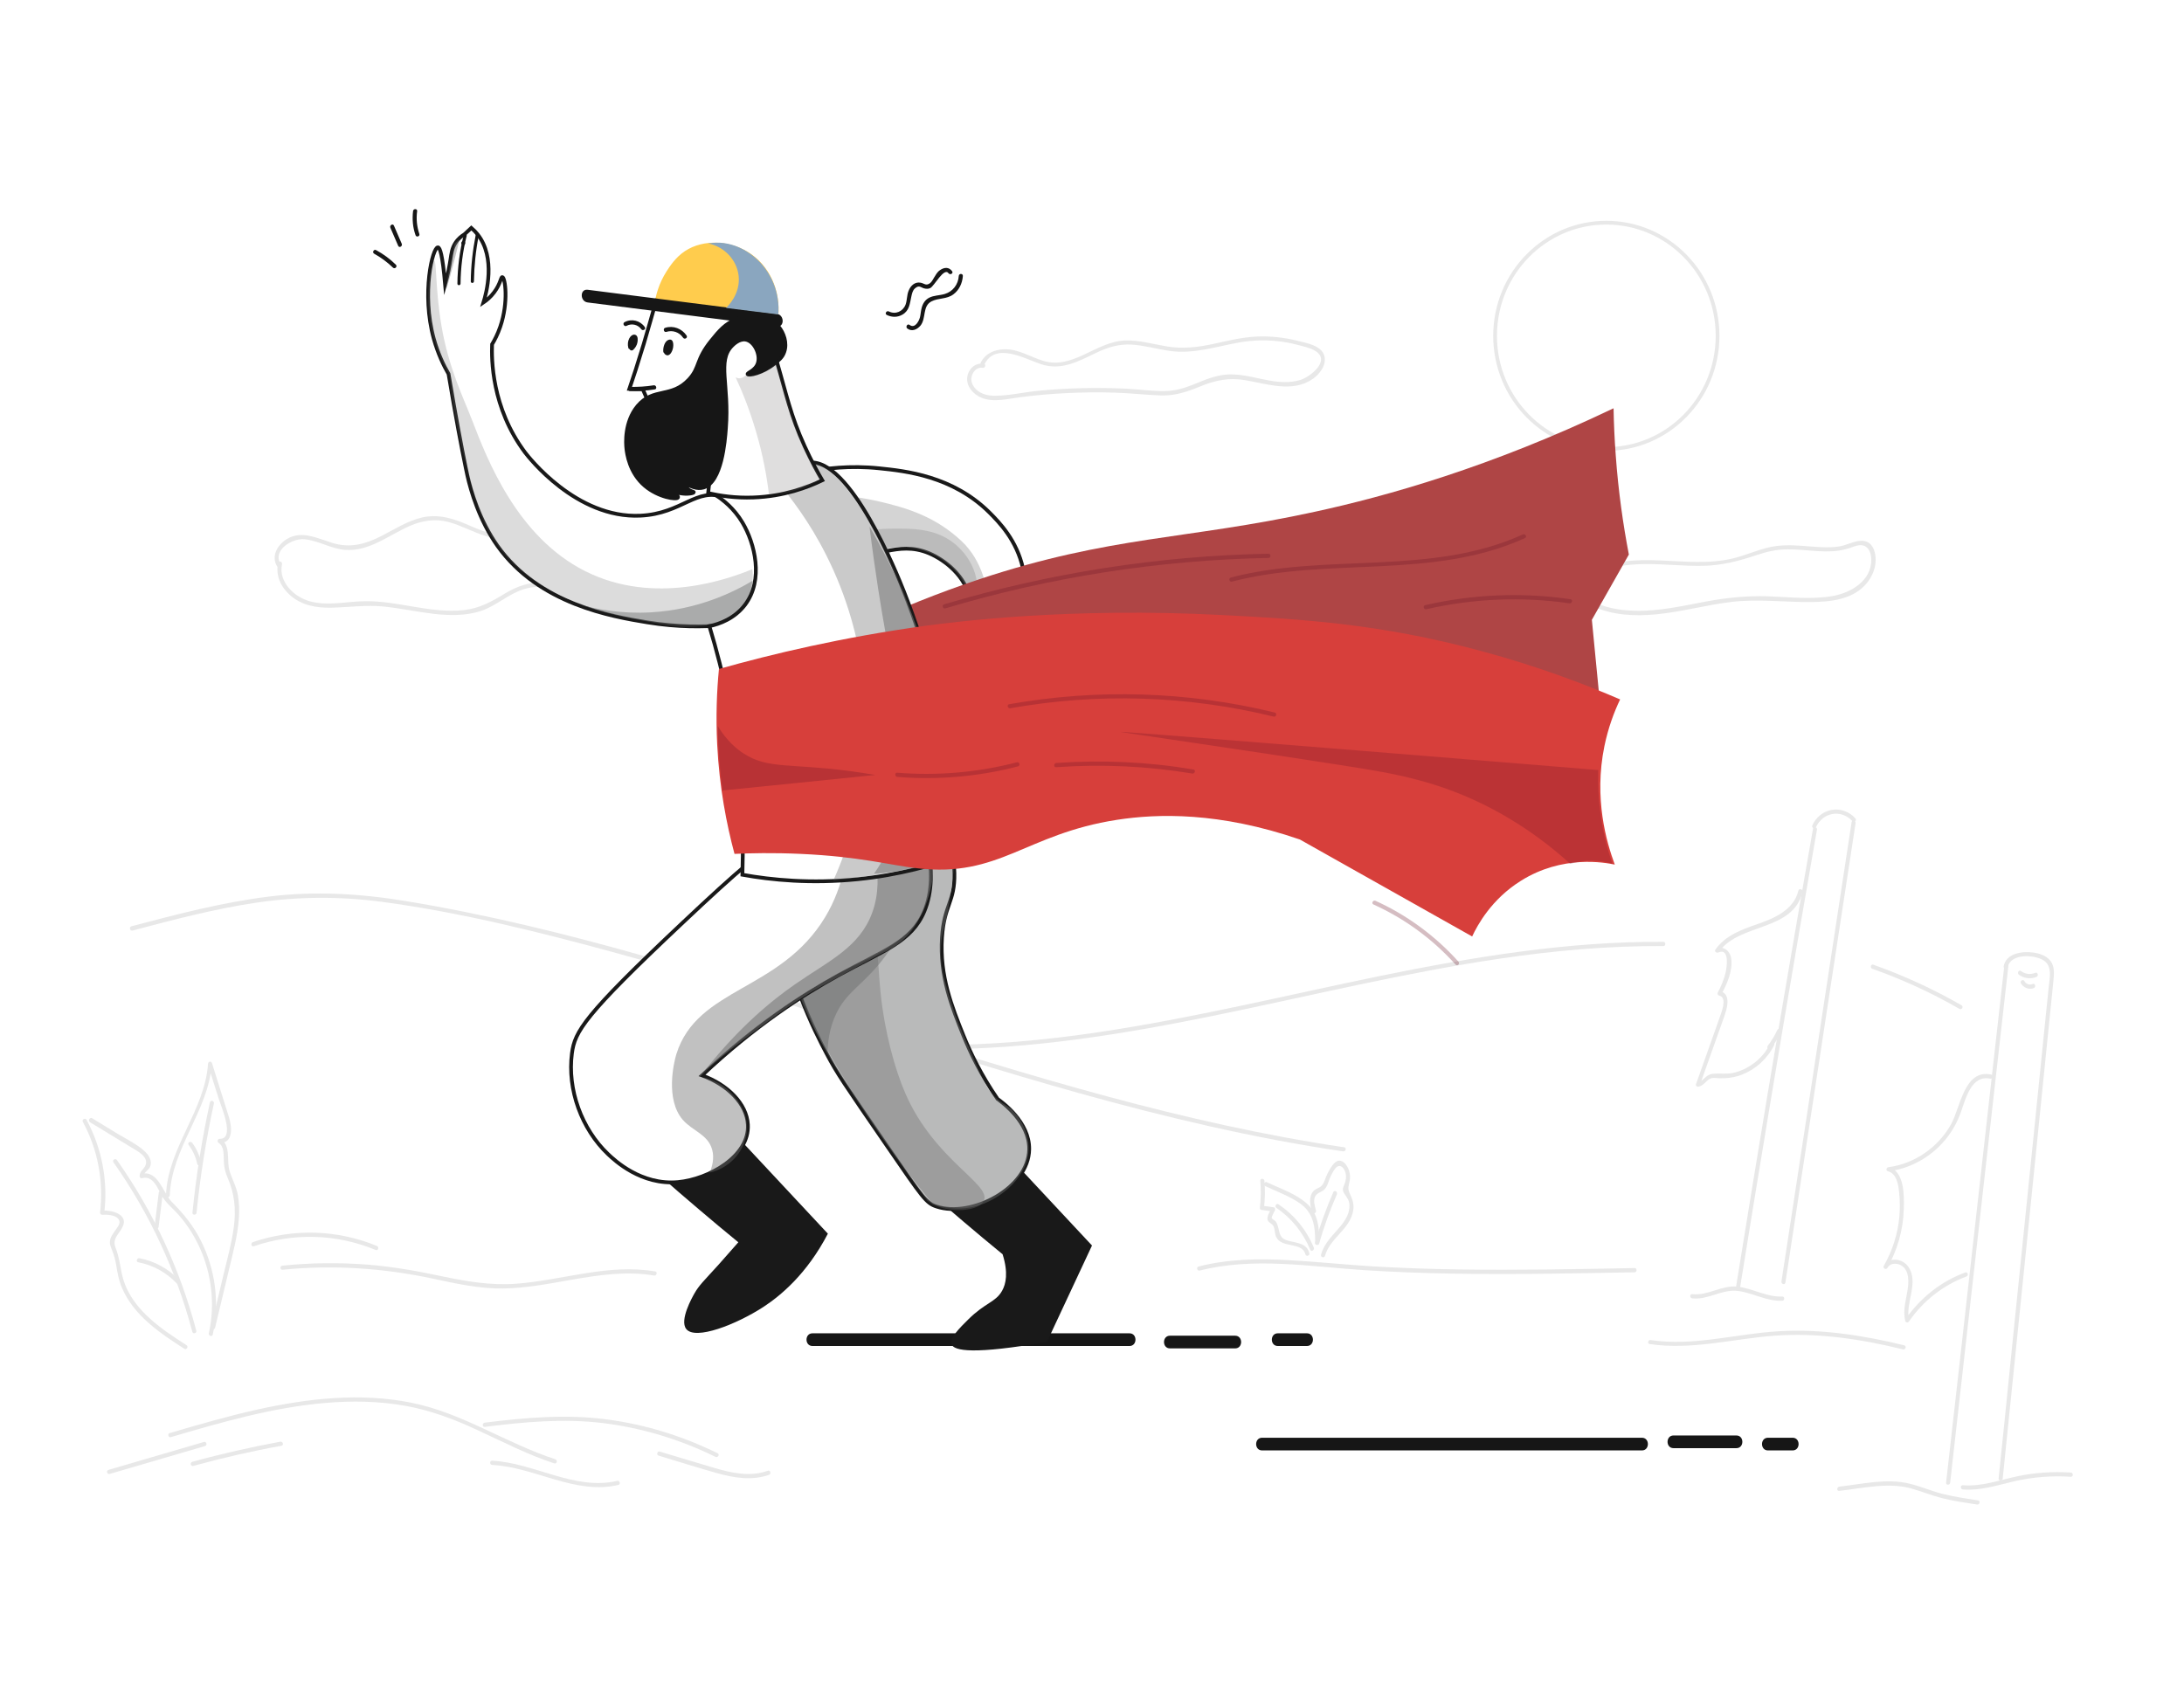 <svg width="1166" height="903" viewBox="0 0 1166 903" fill="none" xmlns="http://www.w3.org/2000/svg">
<g filter="url(#filter0_d_2464_3231)">
<path d="M1070.09 511.399C1062 583.113 1053.99 654.751 1045.9 726.464C1043.57 746.857 1041.31 767.25 1038.98 787.717C1038.83 789.147 1041.02 789.147 1041.16 787.717C1049.25 716.004 1057.27 644.366 1065.36 572.653C1067.69 552.26 1069.95 531.867 1072.28 511.399C1072.43 509.97 1070.24 509.97 1070.09 511.399Z" fill="#E8E8E8"/>
<path d="M1071.84 512.603C1073.3 504.928 1086.2 505.68 1091.08 508.841C1095.82 511.926 1094.29 518.172 1093.78 522.988C1093.27 527.954 1092.76 532.921 1092.25 537.887C1090.21 558.054 1088.17 578.146 1086.13 598.313C1082.05 638.346 1077.97 678.379 1073.88 718.337C1071.63 740.686 1069.37 763.111 1067.03 785.46C1066.89 786.89 1069.07 786.89 1069.22 785.46C1078.26 696.966 1087.37 608.472 1096.26 519.978C1096.62 516.065 1097.13 511.926 1094.44 508.766C1092.18 506.132 1088.68 505.078 1085.47 504.627C1079.79 503.874 1071.12 504.853 1069.73 511.926C1069.44 513.431 1071.55 514.033 1071.84 512.603Z" fill="#E8E8E8"/>
<path d="M1063.1 569.793C1048.67 566.708 1046.63 587.326 1041.67 596.281C1034.68 608.773 1022.07 617.426 1008.22 619.232C1007.13 619.383 1006.62 621.114 1007.93 621.415C1012.6 622.619 1013.47 628.488 1013.91 632.627C1014.35 636.916 1014.42 641.281 1014.05 645.57C1013.18 654.901 1010.34 663.856 1005.75 671.907C1005.02 673.187 1006.91 674.315 1007.64 673.036C1009.46 669.876 1013.84 670.327 1016.24 672.585C1019.01 675.218 1019.01 679.658 1018.64 683.195C1017.92 689.365 1015.66 695.084 1017.19 701.33C1017.41 702.308 1018.64 702.384 1019.15 701.631C1026.81 690.569 1037.45 682.217 1049.84 677.626C1051.15 677.175 1050.56 674.993 1049.25 675.444C1036.28 680.26 1025.28 688.914 1017.26 700.502C1017.92 700.578 1018.57 700.653 1019.23 700.803C1017.04 691.698 1024.77 680.636 1018.72 672.284C1015.66 667.994 1008.59 667.016 1005.67 671.983C1006.33 672.359 1006.91 672.735 1007.57 673.111C1012.96 663.555 1016.09 652.794 1016.39 641.732C1016.6 634.809 1016.9 621.415 1008.44 619.308C1008.37 620.06 1008.22 620.813 1008.15 621.49C1019.88 619.985 1030.74 613.965 1038.47 604.709C1042.18 600.269 1045.03 595.152 1046.99 589.584C1049.47 582.435 1052.6 569.868 1062.52 571.975C1063.9 572.276 1064.48 570.094 1063.1 569.793Z" fill="#E8E8E8"/>
<path d="M1077.82 516.442C1080.59 518.473 1084.09 518.925 1087.22 517.646C1088.53 517.119 1087.95 514.937 1086.64 515.463C1083.94 516.517 1081.25 516.216 1078.91 514.485C1077.82 513.657 1076.73 515.614 1077.82 516.442Z" fill="#E8E8E8"/>
<path d="M1078.91 521.031C1080.3 523.439 1083.29 524.643 1085.84 523.59C1087.15 523.063 1086.57 520.881 1085.25 521.408C1083.58 522.085 1081.68 521.558 1080.81 519.903C1080.08 518.623 1078.26 519.752 1078.91 521.031Z" fill="#E8E8E8"/>
<path d="M981.916 792.082C994.232 790.727 1007.86 787.416 1020.1 790.727C1025.64 792.232 1031.03 794.49 1036.65 795.92C1042.84 797.5 1049.25 798.403 1055.52 799.381C1056.9 799.607 1057.49 797.425 1056.1 797.199C1049.76 796.221 1043.42 795.242 1037.23 793.737C1031.18 792.232 1025.5 789.674 1019.45 788.244C1007.42 785.234 994.086 788.47 981.989 789.824C980.532 789.975 980.532 792.308 981.916 792.082Z" fill="#E8E8E8"/>
<path d="M1047.94 791.33C1057.27 792.082 1066.09 789.147 1075.05 787.04C1085.11 784.708 1095.31 783.88 1105.58 784.557C1106.97 784.632 1106.97 782.375 1105.58 782.3C1096.04 781.698 1086.56 782.3 1077.24 784.256C1067.54 786.288 1058.07 789.9 1048.01 789.072C1046.48 788.922 1046.48 791.179 1047.94 791.33Z" fill="#E8E8E8"/>
<path d="M988.548 434.945C978.855 498.607 969.163 562.268 959.398 626.005C956.629 644.065 953.859 662.2 951.09 680.26C950.871 681.69 952.985 682.292 953.203 680.862C962.896 617.201 972.588 553.539 982.353 489.803C985.123 471.743 987.892 453.607 990.661 435.547C990.88 434.118 988.766 433.516 988.548 434.945Z" fill="#E8E8E8"/>
<path d="M967.926 438.483C956.776 502.069 945.991 565.73 935.569 629.392C932.654 647.377 929.739 665.286 926.824 683.271C926.606 684.701 928.719 685.302 928.938 683.873C939.213 620.136 949.78 556.475 960.711 492.813C963.772 474.904 966.906 456.994 970.039 439.009C970.331 437.655 968.217 437.053 967.926 438.483Z" fill="#E8E8E8"/>
<path d="M969.454 437.805C973.171 429.678 982.936 427.948 988.985 434.494C989.932 435.548 991.535 433.968 990.515 432.914C983.519 425.389 971.859 427.27 967.559 436.752C966.976 437.956 968.871 439.085 969.454 437.805Z" fill="#E8E8E8"/>
<path d="M960.128 471.592C957.577 482.127 946.865 486.491 937.901 489.577C929.666 492.436 921.14 495.521 915.82 503.046C915.091 504.1 916.476 505.003 917.35 504.627C923.618 501.842 921.868 512.904 921.213 515.613C920.265 519.225 918.881 522.687 917.132 525.922C916.767 526.524 917.059 527.427 917.787 527.578C921.796 528.481 919.682 534.727 918.808 537.285C917.35 541.499 915.82 545.638 914.362 549.852C911.374 558.205 908.459 566.557 905.472 574.91C905.18 575.813 906.055 576.49 906.783 576.265C908.168 575.964 909.115 575.286 910.136 574.308C911.083 573.405 912.103 572.276 913.342 571.825C914.727 571.373 916.257 571.674 917.715 571.75C921.869 571.9 926.022 571.373 929.885 569.868C937.318 567.009 943.512 561.44 947.156 554.141C947.812 552.862 945.917 551.733 945.261 553.012C941.399 560.763 934.476 566.482 926.314 568.664C922.16 569.793 918.298 568.965 914.217 569.417C910.646 569.793 909.48 573.405 906.2 574.082C906.638 574.534 907.075 574.985 907.512 575.437C911.447 564.3 915.455 553.163 919.391 542.026C920.848 537.887 925.585 526.976 918.37 525.32C918.589 525.847 918.808 526.449 919.026 526.976C921.941 521.633 925.221 514.183 924.273 507.862C923.69 503.799 920.192 500.864 916.257 502.595C916.767 503.122 917.277 503.648 917.787 504.175C928.792 488.749 957.213 493.49 962.387 472.194C962.533 470.764 960.492 470.162 960.128 471.592Z" fill="#E8E8E8"/>
<path d="M903.429 689.29C912.028 690.269 919.534 684.098 928.207 685.377C936.15 686.506 943.365 690.946 951.527 690.57C952.911 690.494 952.911 688.237 951.527 688.312C943.219 688.688 935.858 684.023 927.769 683.045C919.243 682.066 911.883 688.011 903.429 687.033C902.044 686.882 902.044 689.14 903.429 689.29Z" fill="#E8E8E8"/>
<path d="M948.905 545.94C947.521 548.95 945.845 551.734 943.804 554.368C942.93 555.496 944.46 557.077 945.334 555.948C947.521 553.239 949.343 550.304 950.727 547.068C951.383 545.789 949.488 544.66 948.905 545.94Z" fill="#E8E8E8"/>
<path d="M640.424 674.466C669.282 667.092 699.38 672.359 728.53 674.241C759.137 676.197 789.818 676.498 820.498 676.197C837.915 676.047 855.259 675.67 872.676 675.369C874.061 675.369 874.061 673.112 872.676 673.112C841.559 673.714 810.368 674.316 779.251 673.864C763.801 673.639 748.352 673.112 732.975 672.209C718.036 671.306 703.169 669.726 688.23 668.898C672.052 667.995 655.727 668.221 639.914 672.284C638.529 672.585 639.112 674.767 640.424 674.466Z" fill="#E8E8E8"/>
<path d="M880.694 713.672C903.067 717.058 925.075 710.888 947.302 709.232C970.403 707.501 993.505 711.038 1016.02 716.531C1017.41 716.832 1017.99 714.725 1016.61 714.349C994.889 709.082 972.517 705.545 950.071 706.824C927.115 708.103 904.306 715.026 881.277 711.565C879.892 711.264 879.309 713.446 880.694 713.672Z" fill="#E8E8E8"/>
<path d="M150.777 674.015C177.74 671.306 204.559 673.112 231.085 678.756C243.401 681.389 255.79 684.174 268.47 684.023C280.786 683.873 293.029 681.465 305.126 679.358C319.701 676.799 334.495 674.617 349.215 677.1C350.6 677.326 351.183 675.144 349.798 674.918C324.802 670.629 300.462 679.583 275.757 681.465C261.911 682.518 248.575 680.185 235.093 677.326C222.34 674.617 209.587 672.359 196.542 671.306C181.311 670.102 166.008 670.252 150.777 671.833C149.392 671.833 149.392 674.09 150.777 674.015Z" fill="#E8E8E8"/>
<path d="M70.758 492.888C92.621 487.094 114.556 481.3 136.929 477.989C159.228 474.678 181.455 474.602 203.755 477.537C246.678 483.256 289.237 494.017 331.068 505.455C413.343 528.105 493.943 556.775 576.146 579.727C622.568 592.67 669.499 603.807 717.086 610.805C718.471 611.031 719.054 608.848 717.669 608.623C632.26 595.981 549.474 570.32 467.125 544.359C384.922 518.398 302.282 491.308 217.164 477.236C192.678 473.173 168.265 471.668 143.487 474.753C118.637 477.838 94.297 484.234 70.102 490.631C68.79 491.082 69.374 493.264 70.758 492.888Z" fill="#E8E8E8"/>
<path d="M499.046 556.249C549.986 556.475 600.415 548.122 650.262 537.888C700.4 527.579 750.246 515.313 800.967 507.863C829.826 503.574 858.903 501.015 888.053 501.166C889.438 501.166 889.438 498.908 888.053 498.908C837.113 498.607 786.684 506.96 736.837 517.119C686.699 527.428 636.853 539.694 586.132 547.219C557.273 551.508 528.196 554.142 499.046 553.991C497.589 553.991 497.589 556.249 499.046 556.249Z" fill="#E8E8E8"/>
<path d="M999.553 513.28C1015.66 518.999 1031.25 526.148 1046.12 534.727C1047.36 535.404 1048.45 533.523 1047.21 532.77C1032.13 524.116 1016.39 516.893 1000.06 511.098C998.824 510.647 998.241 512.829 999.553 513.28Z" fill="#E8E8E8"/>
<path d="M44.233 595.077C52.25 609.826 55.383 626.757 53.416 643.538C53.343 644.14 53.999 644.667 54.509 644.667C56.987 644.516 61.286 644.667 63.108 646.774C64.784 648.655 63.108 650.762 62.015 652.343C60.557 654.45 58.663 656.632 58.663 659.341C58.663 660.846 59.246 662.05 59.756 663.404C60.922 666.188 61.578 668.822 62.088 671.832C62.744 675.896 63.472 679.809 65.076 683.571C71.343 698.471 85.554 707.952 98.452 716.23C99.618 716.982 100.784 715.026 99.546 714.273C85.262 705.093 68.719 694.106 65.003 675.896C64.055 671.23 63.472 666.79 61.723 662.275C59.756 657.459 63.327 655.277 65.294 651.439C69.011 644.441 59.756 642.108 54.582 642.409C54.946 642.786 55.31 643.162 55.675 643.538C57.715 626.381 54.363 609.074 46.201 593.948C45.472 592.669 43.578 593.798 44.233 595.077Z" fill="#E8E8E8"/>
<path d="M48.022 595.228C55.455 599.743 62.961 604.333 70.394 608.848C73.382 610.654 79.139 613.589 77.827 617.878C77.099 620.286 74.475 621.265 74.548 624.049C74.548 624.801 75.204 625.328 75.933 625.102C81.763 623.522 84.168 630.596 86.427 634.584C88.321 637.895 91.091 640.228 93.714 642.937C98.961 648.43 103.188 654.826 106.394 661.749C113.026 676.047 114.921 692.526 111.496 707.953C111.204 709.382 113.318 709.984 113.609 708.555C117.326 691.699 114.994 673.864 107.269 658.513C103.334 650.612 98.014 644.141 91.892 637.97C87.01 633.079 84.386 620.437 75.35 622.845C75.787 623.221 76.297 623.597 76.734 623.898C76.661 622.168 79.066 620.888 79.868 619.534C80.378 618.556 80.597 617.653 80.524 616.524C80.305 613.589 77.827 611.106 75.641 609.375C71.706 606.29 67.042 603.957 62.742 601.399C58.224 598.614 53.633 595.83 49.115 593.046C47.876 592.519 46.783 594.476 48.022 595.228Z" fill="#E8E8E8"/>
<path d="M60.557 616.599C79.796 643.914 94.079 674.616 102.679 707.124C103.043 708.554 105.156 707.952 104.792 706.522C96.12 673.789 81.837 642.861 62.452 615.47C61.65 614.266 59.755 615.395 60.557 616.599Z" fill="#E8E8E8"/>
<path d="M90.653 634.208C91.674 608.848 111.277 589.283 113.099 563.999C112.37 564.075 111.642 564.225 110.986 564.3C112.953 570.621 114.921 576.942 116.961 583.263C118.2 587.101 125.634 604.333 117.253 604.108C116.16 604.108 115.795 605.613 116.67 606.215C119.949 608.397 119.293 612.912 119.512 616.449C119.658 619.459 120.314 622.017 121.48 624.801C125.269 633.455 126.071 641.883 124.832 651.214C123.666 659.868 121.334 668.296 119.293 676.724C117.107 685.904 114.921 695.16 112.735 704.341C112.37 705.77 114.484 706.372 114.848 704.943C117.253 694.784 119.731 684.625 122.136 674.391C124.322 665.286 126.8 656.181 127.528 646.774C127.82 642.636 127.747 638.422 127.018 634.283C126.217 629.617 123.957 625.78 122.573 621.34C120.824 615.771 123.447 607.87 117.836 604.183C117.617 604.86 117.472 605.613 117.253 606.29C124.905 606.516 123.739 597.335 122.208 592.444C119.221 582.887 116.16 573.255 113.172 563.698C112.808 562.494 111.131 562.72 111.059 563.999C109.31 589.208 89.633 608.773 88.613 634.208C88.394 635.637 90.581 635.637 90.653 634.208Z" fill="#E8E8E8"/>
<path d="M112.081 584.617C107.854 604.032 104.721 623.747 102.753 643.538C102.607 644.968 104.794 644.968 104.939 643.538C106.907 623.898 110.041 604.483 114.194 585.219C114.486 583.79 112.373 583.188 112.081 584.617Z" fill="#E8E8E8"/>
<path d="M73.819 670.027C81.69 671.532 88.686 675.369 94.297 681.239C95.317 682.292 96.848 680.712 95.827 679.659C89.997 673.488 82.637 669.425 74.402 667.844C73.017 667.619 72.434 669.801 73.819 670.027Z" fill="#E8E8E8"/>
<path d="M84.678 651.138C85.406 645.043 86.208 639.023 86.937 632.928C87.082 631.498 84.896 631.498 84.751 632.928C84.022 639.023 83.22 645.043 82.491 651.138C82.346 652.568 84.532 652.568 84.678 651.138Z" fill="#E8E8E8"/>
<path d="M100.713 607.344C102.973 610.429 104.503 613.74 105.305 617.502C105.596 618.932 107.709 618.33 107.418 616.9C106.543 612.987 104.94 609.375 102.608 606.215C101.734 605.086 99.839 606.14 100.713 607.344Z" fill="#E8E8E8"/>
<path d="M672.852 626.532C673.289 631.348 673.143 636.164 672.633 640.98C672.56 641.432 672.997 642.034 673.435 642.034C675.402 642.335 677.37 642.636 679.41 642.861C679.192 642.335 678.973 641.733 678.755 641.206C678.026 643.012 675.912 645.871 676.933 647.828C677.589 649.032 679.265 649.408 679.921 650.838C680.722 652.569 680.503 654.6 681.232 656.331C684.147 662.803 695.151 658.89 696.9 665.737C697.265 667.167 699.378 666.565 699.014 665.135C697.556 659.266 691.289 659.793 686.771 658.212C681.961 656.557 683.491 651.967 681.232 648.43C680.722 647.677 679.265 647.075 678.973 646.473C678.682 645.871 680.212 643.238 680.649 642.335C680.868 641.733 680.795 640.754 679.993 640.679C678.026 640.378 676.058 640.077 674.018 639.851C674.309 640.228 674.528 640.604 674.819 640.905C675.402 636.089 675.475 631.273 675.038 626.457C674.892 625.102 672.706 625.102 672.852 626.532Z" fill="#E8E8E8"/>
<path d="M675.26 629.241C681.454 632.176 688.232 634.584 693.916 638.497C701.203 643.539 702.224 650.988 702.151 659.492C702.151 660.921 704.337 660.921 704.337 659.492C704.337 651.816 703.827 644.141 697.851 638.798C691.875 633.38 683.495 630.671 676.353 627.285C675.114 626.683 674.021 628.639 675.26 629.241Z" fill="#E8E8E8"/>
<path d="M681.454 640.98C689.543 646.473 695.664 654.149 699.527 663.329C700.11 664.684 701.931 663.48 701.421 662.201C697.486 652.644 691 644.743 682.62 639.099C681.381 638.271 680.288 640.228 681.454 640.98Z" fill="#E8E8E8"/>
<path d="M702.584 642.409C702.001 640.076 700.981 637.142 702.147 634.884C703.094 633.078 704.916 632.702 706.447 631.648C708.706 630.143 709.216 626.607 710.309 624.349C711.038 622.844 712.422 619.909 713.88 619.006C715.993 617.652 717.742 620.06 718.325 622.167C718.908 624.274 718.544 626.306 717.815 628.337C717.451 629.316 716.868 630.143 716.941 631.272C717.014 632.1 717.232 632.551 717.669 633.304C718.908 635.26 720.22 636.54 720.439 639.098C720.73 643.463 718.544 647.225 715.92 650.461C711.912 655.427 707.03 659.491 705.281 665.962C704.916 667.392 707.03 667.994 707.394 666.564C710.018 657.083 720.657 652.493 722.406 642.635C723.062 639.023 722.115 636.54 720.657 633.379C719.273 630.294 720.074 629.316 720.584 626.456C720.876 624.876 720.803 623.145 720.366 621.565C719.783 619.232 717.742 615.695 714.973 615.771C712.204 615.771 709.799 620.662 708.706 622.694C707.613 624.725 707.03 627.961 705.354 629.391C704.042 630.52 702.511 630.67 701.273 631.949C698.503 635.035 699.451 639.399 700.398 643.011C700.908 644.366 703.022 643.839 702.584 642.409Z" fill="#E8E8E8"/>
<path d="M711.841 632.552C708.052 641.281 704.773 650.236 702.149 659.416C701.712 660.846 703.825 661.373 704.262 660.018C706.813 651.063 710.02 642.259 713.736 633.756C714.319 632.401 712.424 631.197 711.841 632.552Z" fill="#E8E8E8"/>
<path d="M135.545 661.448C156.752 654.149 179.853 654.826 200.622 663.48C201.934 664.007 202.517 661.824 201.205 661.298C180.072 652.569 156.533 651.891 134.962 659.266C133.65 659.793 134.233 661.975 135.545 661.448Z" fill="#E8E8E8"/>
<path d="M857.592 235.759C890.394 235.759 916.985 208.705 916.985 175.333C916.985 141.961 890.394 114.907 857.592 114.907C824.79 114.907 798.199 141.961 798.199 175.333C798.199 208.705 824.79 235.759 857.592 235.759Z" stroke="#E8E8E8" stroke-width="2" stroke-miterlimit="10"/>
<path d="M149.829 297.313C145.238 289.638 156.169 283.392 162.364 283.919C170.016 284.596 176.866 289.186 184.591 289.638C197.198 290.465 207.765 281.661 218.769 276.845C225.546 273.91 232.324 272.857 239.465 274.738C246.461 276.619 252.802 280.307 259.725 282.338C265.773 284.144 271.676 284.22 277.798 282.564C284.648 280.758 290.988 277.372 297.911 275.641C305.344 273.76 311.83 275.039 318.17 279.253C323.49 282.79 328.373 287.455 334.567 289.412C341.126 291.519 352.567 288.96 355.774 297.012C359.126 305.365 346.956 308.676 341.418 309.428C332.818 310.482 324.073 310.708 315.474 309.955C307.093 309.278 298.931 307.171 290.551 306.945C282.826 306.719 276.267 308.902 269.636 312.89C262.64 317.179 256.008 320.866 247.7 321.769C229.992 323.726 212.647 316.803 195.012 317.029C185.101 317.104 174.752 319.813 164.987 316.953C156.825 314.545 148.59 306.644 150.558 297.238C150.849 295.808 148.736 295.206 148.445 296.636C147.06 303.408 149.975 309.579 155.003 313.943C161.198 319.286 168.922 320.641 176.793 320.49C186.34 320.264 195.595 318.91 205.141 319.888C214.032 320.866 222.85 322.748 231.741 323.801C239.903 324.704 248.429 324.855 256.372 322.371C264.826 319.662 271.385 313.116 279.838 310.557C289.458 307.622 299.587 310.407 309.28 311.686C319.045 312.965 328.956 313.116 338.721 312.137C344.77 311.535 351.839 310.557 356.211 305.666C359.928 301.452 358.98 295.582 354.681 292.196C348.195 287.079 339.231 289.638 332.09 286.101C325.531 282.865 320.357 277.146 313.506 274.287C298.421 267.966 284.794 281.21 269.927 281.736C261.619 282.037 254.04 277.899 246.534 274.889C239.611 272.18 232.615 270.599 225.328 272.33C217.603 274.136 210.826 278.501 203.83 282.113C195.012 286.628 186.777 288.885 177.084 285.8C169.433 283.392 161.125 279.178 153.4 283.693C148.372 286.628 144.509 292.723 147.934 298.442C148.663 299.721 150.558 298.592 149.829 297.313Z" fill="#E8E8E8"/>
<path d="M525.499 190.759C531.329 178.343 547.289 187.674 555.742 190.458C566.673 194.07 575.71 188.953 585.475 184.288C591.524 181.353 597.5 179.622 604.204 179.999C611.054 180.45 617.759 182.407 624.536 183.385C637.435 185.191 649.459 180.977 661.994 178.795C668.698 177.666 675.549 177.44 682.253 178.193C685.678 178.569 689.103 179.171 692.456 180.074C695.589 180.902 699.452 181.654 702.221 183.385C710.674 188.577 699.452 197.306 694.205 198.886C688.812 200.542 683.055 200.166 677.589 199.187C671.249 198.059 664.982 196.177 658.569 195.951C652.52 195.65 647.055 197.306 641.516 199.564C635.103 202.197 628.982 204.756 621.986 204.831C615.135 204.906 608.212 203.928 601.362 203.552C585.621 202.799 569.807 203.176 554.139 204.681C546.633 205.433 538.981 207.239 531.475 207.314C527.758 207.39 523.823 206.562 521.054 203.853C519.45 202.197 518.284 200.015 518.649 197.607C519.086 194.672 521.418 191.888 524.625 192.415C526.009 192.641 526.592 190.458 525.208 190.233C520.762 189.555 516.973 192.866 516.39 197.456C515.807 202.423 519.742 206.637 523.969 208.368C530.527 211.077 538.179 208.895 544.884 208.067C553.192 207.013 561.499 206.261 569.88 205.885C578.261 205.508 586.568 205.358 594.949 205.659C603.257 205.884 611.564 206.863 619.872 207.164C627.451 207.389 634.01 205.132 640.933 202.272C649.022 198.961 656.31 197.532 664.982 199.037C676.569 200.993 690.051 205.809 700.836 198.36C704.553 195.801 708.342 190.91 707.031 186.019C705.573 180.375 696.901 179.02 692.383 177.891C685.387 176.161 678.172 175.408 670.958 175.709C663.233 176.086 655.727 177.892 648.221 179.547C639.767 181.428 631.532 182.407 622.933 180.977C615.645 179.773 608.358 177.591 600.852 177.816C585.257 178.193 572.868 193.619 556.835 188.652C549.985 186.545 543.645 182.331 536.212 182.482C531.038 182.632 525.863 184.739 523.531 189.781C523.021 190.91 524.916 192.039 525.499 190.759Z" fill="#E8E8E8"/>
<path d="M849.137 303.86C867.575 293.25 889.364 298.592 909.405 298.141C919.389 297.915 928.279 295.582 937.753 292.422C943.146 290.616 948.466 289.337 954.15 289.337C959.761 289.261 965.3 290.014 970.911 290.315C975.648 290.541 980.458 290.541 985.049 289.337C987.308 288.81 989.422 287.832 991.608 287.305C996.563 286.176 998.895 289.939 999.041 294.604C999.333 306.117 988.11 312.514 978.563 314.244C967.049 316.276 955.097 314.771 943.51 314.395C932.506 314.094 921.794 315.147 910.935 317.179C898.401 319.512 885.793 322.447 872.967 322.146C866.919 321.995 860.87 321.167 855.113 319.211C852.271 318.233 849.283 317.029 846.732 315.298C844.036 313.492 840.101 307.246 845.639 306.042C847.024 305.741 846.441 303.559 845.056 303.86C841.923 304.537 840.246 307.848 840.829 311.084C841.704 315.599 846.587 318.082 850.303 319.738C860.943 324.554 872.822 325.156 884.263 324.027C897.818 322.748 910.935 318.985 924.49 317.405C938.482 315.749 952.474 317.555 966.539 317.48C977.033 317.405 989.349 316.276 996.636 307.397C999.405 304.01 1001.3 299.721 1001.37 295.206C1001.45 291.594 1000.35 286.853 996.782 285.348C992.191 283.392 986.652 287.004 982.134 287.756C975.502 288.81 968.652 287.907 962.021 287.455C956.118 287.004 950.215 286.929 944.385 288.283C937.899 289.788 931.777 292.572 925.292 294.153C899.931 300.323 872.02 288.283 848.19 302.054C846.805 302.656 847.898 304.612 849.137 303.86Z" fill="#E8E8E8"/>
<path d="M91.166 763.412C118.203 755.435 145.604 747.534 173.734 745.126C187.871 743.922 202.155 744.148 216.22 746.631C229.702 749.039 242.382 753.78 254.771 759.574C268.398 765.82 281.734 772.818 295.945 777.408C297.257 777.86 297.84 775.677 296.528 775.226C270.147 766.647 246.754 750.394 219.426 744.976C192.317 739.558 164.478 742.718 137.733 748.588C121.847 752.124 106.178 756.639 90.583 761.229C89.271 761.606 89.854 763.788 91.166 763.412Z" fill="#E8E8E8"/>
<path d="M258.777 757.919C279.838 755.285 300.753 753.329 321.887 755.887C342.729 758.446 363.061 764.616 382.008 773.947C383.247 774.549 384.413 772.593 383.102 771.991C364.591 762.885 344.842 756.715 324.51 754.006C302.502 750.996 280.712 752.952 258.777 755.661C257.392 755.812 257.392 758.069 258.777 757.919Z" fill="#E8E8E8"/>
<path d="M351.618 773.27C362.112 776.43 372.533 779.741 383.027 782.676C392.064 785.159 401.465 786.739 410.574 783.504C411.886 783.052 411.303 780.87 409.991 781.321C400.445 784.783 390.534 782.525 381.06 779.741C371.44 776.957 361.821 773.947 352.201 771.087C350.89 770.711 350.307 772.893 351.618 773.27Z" fill="#E8E8E8"/>
<path d="M262.714 778.236C285.524 779.365 306.949 794.339 330.124 788.921C331.508 788.62 330.925 786.438 329.541 786.739C306.731 792.082 285.233 777.107 262.714 775.978C261.33 775.903 261.33 778.161 262.714 778.236Z" fill="#E8E8E8"/>
<path d="M58.515 783.052C75.495 778.085 92.475 773.119 109.455 768.152C110.84 767.776 110.257 765.594 108.872 765.97C91.892 770.937 74.912 775.903 57.932 780.87C56.548 781.246 57.131 783.428 58.515 783.052Z" fill="#E8E8E8"/>
<path d="M103.191 778.763C118.714 774.474 134.454 770.862 150.268 768.002C151.653 767.777 151.07 765.594 149.685 765.82C133.871 768.755 118.13 772.292 102.608 776.581C101.223 777.032 101.807 779.139 103.191 778.763Z" fill="#E8E8E8"/>
<path d="M433.752 714.725C490.157 714.725 546.563 714.725 603.041 714.725C607.267 714.725 607.267 707.952 603.041 707.952C546.635 707.952 490.23 707.952 433.752 707.952C429.525 707.952 429.525 714.725 433.752 714.725Z" fill="#161616"/>
<path d="M624.611 716.004C636.199 716.004 647.786 716.004 659.446 716.004C663.673 716.004 663.673 709.231 659.446 709.231C647.859 709.231 636.271 709.231 624.611 709.231C620.385 709.231 620.385 716.004 624.611 716.004Z" fill="#161616"/>
<path d="M682.186 714.725C687.36 714.725 692.607 714.725 697.781 714.725C702.008 714.725 702.008 707.952 697.781 707.952C692.607 707.952 687.36 707.952 682.186 707.952C677.959 707.952 677.959 714.725 682.186 714.725Z" fill="#161616"/>
<path d="M673.803 770.485C726.419 770.485 779.107 770.485 831.723 770.485C846.662 770.485 861.675 770.485 876.614 770.485C880.841 770.485 880.841 763.713 876.614 763.713C823.998 763.713 771.31 763.713 718.694 763.713C703.755 763.713 688.742 763.713 673.803 763.713C669.576 763.713 669.576 770.485 673.803 770.485Z" fill="#161616"/>
<path d="M893.447 769.281C904.67 769.281 915.82 769.281 927.043 769.281C931.27 769.281 931.27 762.509 927.043 762.509C915.82 762.509 904.67 762.509 893.447 762.509C889.221 762.509 889.221 769.281 893.447 769.281Z" fill="#161616"/>
<path d="M943.877 770.485C948.25 770.485 952.695 770.485 957.068 770.485C961.294 770.485 961.294 763.713 957.068 763.713C952.695 763.713 948.25 763.713 943.877 763.713C939.65 763.713 939.65 770.485 943.877 770.485Z" fill="#161616"/>
<path d="M199.752 131.462C203.396 133.494 206.748 135.977 209.809 138.912C210.829 139.89 212.359 138.31 211.339 137.331C208.206 134.246 204.708 131.688 200.845 129.581C199.606 128.828 198.513 130.785 199.752 131.462Z" fill="#161616"/>
<path d="M214.471 126.119C213.087 122.883 211.702 119.722 210.317 116.487C209.734 115.132 207.84 116.336 208.423 117.615C209.807 120.851 211.192 124.012 212.576 127.247C213.159 128.602 215.054 127.473 214.471 126.119Z" fill="#161616"/>
<path d="M223.875 120.927C222.563 116.939 222.126 112.95 222.709 108.736C222.855 107.307 220.668 107.307 220.523 108.736C220.013 113.101 220.377 117.39 221.834 121.529C222.199 122.883 224.312 122.281 223.875 120.927Z" fill="#161616"/>
<path d="M473.471 164.195C476.167 165.474 479.155 165.55 481.852 163.969C485.568 161.787 485.714 158.1 486.589 154.187C486.88 152.757 487.317 151.026 488.41 150.048C490.67 148.016 491.471 149.446 493.293 149.973C494.459 150.274 495.552 150.349 496.645 149.823C498.759 148.844 504.006 138.535 506.411 141.921C507.285 143.05 509.18 141.921 508.305 140.793C506.556 138.46 504.079 138.685 501.819 140.266C500.289 141.319 499.56 142.824 498.613 144.329C498.103 145.232 497.447 146.436 496.645 147.113C494.386 148.844 493.512 147.339 491.544 146.963C488.483 146.361 486.151 148.468 485.058 151.328C484.111 153.66 484.329 156.294 483.455 158.702C481.997 162.389 478.062 164.045 474.564 162.314C473.252 161.637 472.159 163.593 473.471 164.195Z" fill="#161616"/>
<path d="M484.4 171.42C486.805 173.226 489.574 172.022 491.396 169.915C494.603 166.002 492.344 159.38 497.372 156.897C501.089 155.015 505.388 155.843 508.959 153.209C512.093 150.877 513.769 147.265 514.06 143.352C514.133 141.922 511.947 141.922 511.874 143.352C511.583 147.942 508.668 151.704 504.368 152.984C501.599 153.811 498.538 153.661 495.987 155.015C493.874 156.144 492.635 158.101 492.052 160.433C491.615 162.014 491.542 163.744 491.178 165.325C490.595 167.582 488.408 171.646 485.566 169.463C484.4 168.636 483.307 170.592 484.4 171.42Z" fill="#161616"/>
<path d="M492.926 629.767C499.922 635.938 507.064 642.108 514.351 648.279C521.347 654.224 528.343 660.093 535.266 665.737C538.4 675.67 537.015 681.615 535.048 685.151C531.622 691.397 526.084 691.472 516.975 700.502C512.311 705.093 506.918 710.511 507.938 713.671C509.177 717.509 520.108 719.315 558.951 712.542C566.967 695.385 574.983 678.228 582.999 661.071C565.436 642.259 547.801 623.371 530.238 604.559C517.776 612.987 505.387 621.415 492.926 629.767Z" fill="#191919"/>
<path d="M414.074 451.801C406.131 471.592 414.366 493.565 427.338 527.954C432.73 542.252 438.342 553.013 441.257 558.506C447.014 569.417 450.366 574.158 473.905 608.396C492.634 635.637 494.455 638.421 499.921 640.227C518.723 646.473 549.185 630.52 549.476 609.676C549.695 595.077 534.974 584.542 532.569 582.811C523.605 569.793 517.994 557.904 514.423 549.1C508.229 533.673 501.597 517.269 502.909 496.65C504.075 478.891 509.832 477.838 509.541 462.336C509.468 459.928 508.593 430.957 491.395 419.293C468.949 404.168 425.589 423.206 414.074 451.801Z" fill="white" stroke="#191919" stroke-width="2" stroke-miterlimit="10"/>
<path opacity="0.47" d="M508.592 455.187C509.758 458.498 508.811 464.744 506.916 477.16C504.803 491.006 503.272 491.834 502.544 499.133C501.305 511.324 504.293 520.429 509.977 537.812C511.507 542.402 514.714 549.701 521.127 564.3C525.572 574.383 527.759 578.898 532.641 583.112C536.576 586.499 538.18 586.348 541.386 589.734C545.977 594.625 549.038 601.925 549.184 608.547C549.475 623.521 535.265 635.562 522.876 639.55C511.945 643.087 502.252 640.377 497.88 638.872C489.28 628.337 477.402 613.137 464.43 593.873C447.596 568.89 438.195 555.044 430.981 535.629C422.236 512.151 408.316 474.752 426.244 453.306C447.45 428.097 502.471 438.181 508.592 455.187Z" fill="#6C6D6D"/>
<path opacity="0.37" d="M460.641 487.62C469.604 494.919 468.22 507.486 470.114 525.998C472.301 547.293 477.839 567.159 483.305 579.726C498.973 615.846 529.653 628.338 525.208 637.292C522.73 642.259 510.779 643.463 502.252 640.754C499.119 639.776 496.714 638.346 495.183 637.292C481.702 619.232 471.28 603.806 464.139 592.97C427.41 537.436 423.547 519.3 426.681 504.401C427.555 500.262 429.815 489.351 438.487 484.911C445.41 481.224 454.738 482.804 460.641 487.62Z" fill="#6C6D6D"/>
<path opacity="0.47" d="M484.182 486.793C479.08 498.08 473.469 505.756 469.461 510.647C459.477 522.687 451.825 525.998 446.36 537.436C442.57 545.488 441.914 553.163 441.841 557.979C439.582 554.292 437.323 550.304 435.137 546.09C430.254 536.533 426.61 527.503 423.914 519.301C444.028 508.465 464.068 497.629 484.182 486.793Z" fill="#6C6D6D"/>
<path d="M351.84 623.371C358.836 629.541 365.978 635.712 373.265 641.882C380.261 647.827 387.257 653.697 394.18 659.34C391.848 662.049 388.204 666.188 383.759 671.155C375.524 680.26 373.338 682.141 370.787 686.581C369.548 688.763 362.698 700.878 366.342 705.619C371.152 711.865 393.233 703.211 407.662 693.805C416.48 688.011 430.618 676.573 441.986 654.75C424.423 635.938 406.788 617.05 389.225 598.237C376.69 606.59 364.229 615.018 351.84 623.371Z" fill="#191919"/>
<path d="M417.136 444.05C405.476 451.5 396.075 458.874 363.937 489.2C311.832 538.263 306.876 546.766 305.346 558.43C302.795 577.769 310.52 598.914 324.658 612.309C328.156 615.62 342.366 629.014 361.97 627.208C378.367 625.703 400.229 613.438 399.282 596.506C398.699 585.445 388.496 575.135 374.796 570.244C402.925 543.756 428.65 527.201 447.671 516.741C471.501 503.648 486.659 499.058 493.509 482.578C501.963 462.185 494.456 431.709 476.966 423.055C461.663 415.53 443.735 427.043 417.136 444.05Z" fill="white" stroke="#191919" stroke-width="2" stroke-miterlimit="10"/>
<path opacity="0.42" d="M453.211 435.697C453.211 449.619 451.024 468.281 440.53 485.739C416.481 525.471 372.319 523.063 361.096 558.882C359.785 563.171 355.048 582.962 364.522 593.948C369.769 599.968 377.931 601.699 380.19 609.826C381.501 614.491 380.19 619.006 378.878 622.167C389.008 619.834 396.805 611.782 398.481 601.925C401.105 586.348 386.603 576.264 385.51 575.512C380.918 572.427 376.4 571.448 373.558 571.072C405.259 540.144 433.753 522.611 454.887 512.151C469.462 504.927 487.097 497.703 494.021 479.944C499.851 464.894 495.478 448.866 491.033 438.181C478.425 437.278 465.818 436.525 453.211 435.697Z" fill="#6C6D6D"/>
<path opacity="0.5" d="M467.493 455.262C468.732 462.26 469.607 472.795 465.526 483.707C458.676 501.992 442.352 509.141 424.716 521.407C411.963 530.211 394.473 544.584 376.254 567.686C381.647 563.171 389.153 557.075 398.335 550.152C415.534 537.209 425.08 530.061 438.999 522.385C459.696 511.098 470.044 505.454 470.627 505.153C472.959 504.099 477.915 501.917 482.943 497.101C484.4 495.671 488.627 491.457 491.979 484.083C493.218 481.299 503.421 459.401 494.603 451.5C489.21 446.533 477.769 448.113 467.493 455.262Z" fill="#6C6D6D"/>
<path d="M431.711 247.949C440.383 246.143 453.573 244.412 469.46 246.067C483.234 247.497 508.521 250.056 528.27 269.696C533.517 274.963 542.845 284.445 546.198 299.721C550.351 318.684 542.991 334.938 540.003 340.657C527.906 363.834 508.958 363.758 500.359 385.43C499.558 387.462 497.226 393.633 491.687 399.502C485.638 405.823 477.185 410.188 475.582 408.457C474.853 407.629 475.217 405.296 479.881 398.223C478.715 398.975 473.906 402.136 468.148 400.781C460.205 398.975 454.885 389.795 456.416 383.549C456.78 381.969 457.8 379.561 470.043 372.036C475.655 368.574 478.497 366.844 483.671 364.36C497.007 357.964 521.201 336.142 517.703 315.749C515.663 304.01 504.877 295.206 496.06 291.443C478.497 284.069 467.055 296.109 453.355 290.164C445.339 286.627 436.011 276.769 431.711 247.949Z" fill="white" stroke="#191919" stroke-width="2" stroke-miterlimit="10"/>
<path opacity="0.29" d="M438.852 260.214C445.775 260.214 456.123 260.816 468.294 263.525C484.909 267.287 499.63 272.103 513.33 284.896C524.845 295.657 526.958 310.932 527.614 315.673C528.197 320.038 530.31 335.012 522.44 348.783C517.411 357.512 512.383 358.867 496.861 372.186C488.99 378.958 486.075 385.957 476.456 391.6C466.836 397.244 463.047 395.589 461.881 394.911C456.634 392.052 456.415 383.699 456.342 382.57C458.091 380.84 460.86 378.281 464.431 375.572C476.237 366.542 481.557 366.994 491.614 360.522C495.549 357.964 507.427 350.062 513.986 335.464C515.881 331.25 518.432 325.23 517.557 317.404C516.61 309.126 512.31 303.633 510.78 301.677C501.597 290.239 487.387 288.583 484.545 288.282C469.46 286.852 463.047 294.979 452.771 289.637C448.253 287.304 445.629 283.692 444.318 281.961C437.978 273.082 438.561 263.073 438.852 260.214Z" fill="#6C6D6D"/>
<path opacity="0.24" d="M447.962 284.971C448.326 280.607 465.015 278.349 476.456 278.274C487.898 278.199 500.796 278.124 511.145 287.605C517.12 293.023 519.452 299.118 519.89 300.322C526.448 317.78 514.788 334.862 513.404 336.743C514.934 334.335 519.89 325.907 517.922 315.372C515.954 304.461 507.938 298.516 504.003 295.657C501.671 293.926 493.873 288.358 482.942 287.981C470.48 287.605 465.015 294.378 455.104 290.69C454.667 290.465 447.743 287.831 447.962 284.971Z" fill="#6C6D6D"/>
<path d="M239.466 195.65C236.915 191.286 233.854 184.965 231.595 176.913C224.891 152.532 231.012 128.001 233.781 128.076C234.874 128.076 236.259 131.914 237.644 147.942C239.174 142.449 239.976 137.934 240.486 134.698C240.996 131.312 241.287 128.527 243.182 125.668C244.64 123.41 246.534 121.981 247.919 121.153C249.158 120.024 250.397 118.82 251.636 117.691C252.947 118.82 254.041 119.949 254.988 121.153C264.899 133.644 259.579 152.758 258.122 157.499C259.798 156.37 261.911 154.639 263.806 152.081C267.231 147.566 267.377 143.878 268.178 143.954C269.709 144.104 271.603 157.273 267.085 170.442C265.701 174.505 264.024 177.666 262.713 179.848C262.421 187.373 262.275 213.56 280.348 237.64C282.025 239.822 307.604 273.007 341.928 271.352C364.3 270.298 371.952 255.775 386.819 261.72C398.333 266.31 406.714 280.156 407.005 294.529C407.37 309.504 398.916 323.425 385.58 329.896C376.033 330.724 362.041 331.025 345.572 328.316C326.843 325.231 287.855 318.759 265.628 287.531C255.862 273.76 251.344 258.033 249.522 249.906C249.231 248.551 249.012 247.573 248.648 245.767C246.389 234.856 243.328 218.677 239.466 195.65Z" fill="white" stroke="#191919" stroke-width="2" stroke-miterlimit="10"/>
<path d="M247.335 126.947C248.72 126.947 248.72 124.689 247.335 124.689C245.951 124.689 245.951 126.947 247.335 126.947Z" fill="#161616"/>
<path d="M247.555 121.454C245.442 130.033 244.276 138.686 244.203 147.491C244.203 148.544 245.806 148.544 245.879 147.491C245.952 138.837 247.045 130.258 249.159 121.906C249.377 120.852 247.774 120.401 247.555 121.454Z" fill="#161616"/>
<path d="M253.967 121.454C252.364 129.656 251.417 137.933 251.344 146.286C251.344 147.34 252.947 147.34 253.02 146.286C253.166 138.084 253.967 129.957 255.571 121.905C255.716 120.776 254.186 120.325 253.967 121.454Z" fill="#161616"/>
<path opacity="0.24" d="M231.741 135.149C233.199 135.225 232.397 150.275 235.604 169.463C239.393 192.264 247.41 208.368 252.001 220.257C260.163 241.478 276.049 282.639 312.341 300.925C349.362 319.662 389.224 305.064 401.613 299.947C401.977 302.28 402.488 308.375 399.5 314.997C396.73 321.167 392.431 324.629 390.463 325.908C387.038 327.338 381.937 329.144 375.524 330.122C365.54 331.627 357.669 330.197 350.892 328.843C327.936 324.177 316.422 321.92 305.71 316.953C294.56 311.836 280.276 305.214 268.325 290.541C256.665 276.318 253.094 261.72 246.827 235.834C242.891 219.655 240.997 205.96 239.976 196.252C235.822 189.104 230.503 177.741 229.045 163.067C227.588 148.77 230.357 135.149 231.741 135.149Z" fill="#6C6D6D"/>
<path opacity="0.4" d="M242.745 126.119C243.619 125.291 244.494 124.463 245.441 123.636C240.996 141.395 238.591 150.274 238.226 150.199C237.862 150.048 239.32 142.072 242.745 126.119Z" fill="#6C6D6D"/>
<path opacity="0.44" d="M309.645 318.834C318.827 321.393 331.871 323.876 347.54 322.973C372.754 321.543 391.702 312.137 401.759 306.117C401.467 308.525 400.447 314.997 395.418 320.941C389.661 327.789 382.447 329.445 380.188 329.821C373.192 330.047 365.613 329.896 357.523 329.219C338.649 327.563 322.471 323.349 309.645 318.834Z" fill="#6C6D6D"/>
<path d="M420.488 350.966C442.424 338.474 477.549 320.339 522.878 305.289C593.202 281.962 633.21 284.294 702.077 269.244C740.191 260.967 795.649 245.465 861.455 214.011C861.601 222.138 861.965 230.49 862.621 239.219C864.005 258.408 866.556 276.092 869.617 292.12C863.058 303.709 856.426 315.372 849.868 326.961C851.835 346.977 853.73 366.994 855.698 387.01C816.272 387.913 775.9 389.419 734.652 391.827C633.065 397.696 536.724 407.704 446.067 420.647C437.541 397.47 429.015 374.218 420.488 350.966Z" fill="#AF4545"/>
<g opacity="0.28">
<path d="M504.66 320.866C560.774 304.085 618.855 295.055 677.228 293.926C678.612 293.926 678.612 291.669 677.228 291.669C618.636 292.798 560.336 301.903 504.077 318.684C502.692 319.06 503.275 321.242 504.66 320.866Z" fill="#681225"/>
</g>
<g opacity="0.28">
<path d="M657.695 306.569C709.072 293.174 764.748 305.816 814.158 283.316C815.469 282.714 814.303 280.758 813.064 281.36C763.874 303.784 708.197 291.067 657.112 304.386C655.727 304.763 656.31 306.945 657.695 306.569Z" fill="#681225"/>
</g>
<g opacity="0.28">
<path d="M761.468 321.317C786.537 315.598 812.408 314.469 837.914 318.156C839.299 318.382 839.882 316.2 838.497 315.974C812.627 312.212 786.392 313.265 760.885 319.135C759.501 319.436 760.084 321.618 761.468 321.317Z" fill="#681225"/>
</g>
<path d="M382.301 260.515C385.872 262.848 391.848 267.363 396.439 275.114C402.925 286.025 407.953 305.59 397.678 319.06C392.139 326.284 384.196 329.218 378.73 330.347C382.52 342.839 386.091 356.534 388.933 371.283C395.71 405.898 397.168 437.127 396.366 463.088C411.816 465.872 432.877 467.979 457.727 465.496C480.027 463.239 498.537 457.971 512.383 452.929C508.885 389.193 494.383 341.86 482.577 311.836C479.225 303.332 453.937 240.047 431.783 243.057C425.37 243.885 421.945 249.905 406.933 255.398C396.949 259.01 388.131 260.139 382.301 260.515Z" fill="white" stroke="#191919" stroke-width="2" stroke-miterlimit="10"/>
<path opacity="0.36" d="M415.094 253.367C422.235 261.719 432.219 274.738 441.11 292.421C464.139 338.023 463.191 380.915 462.098 397.169C460.203 425.162 452.77 448.565 444.972 466.023C455.466 465.045 466.908 463.465 479.151 461.057C491.03 458.724 501.961 455.94 511.799 453.005C511.143 441.492 509.686 423.657 506.333 402.136C498.39 351.116 485.272 316.276 472.738 290.841C451.969 248.927 437.102 241.778 432.147 243.584C431.345 243.885 427.701 245.541 423.62 247.873C419.976 249.905 417.134 251.862 415.094 253.367Z" fill="#6C6D6D"/>
<path opacity="0.49" d="M464.211 277.146C467.199 301.451 470.478 321.317 472.956 335.013C481.701 383.549 488.77 402.813 481.847 429.602C478.057 444.351 471.498 455.488 466.616 462.562C472.446 462.185 479.077 461.433 486.219 459.928C496.349 457.821 505.021 454.736 512.017 451.65C510.559 404.77 501.304 349.536 473.758 294.754C470.697 288.659 467.49 282.789 464.211 277.146Z" fill="#6C6D6D"/>
<path d="M383.832 353.223C382.666 365.037 382.156 378.582 382.885 393.482C384.051 416.508 387.913 436.224 392.14 451.951C400.375 451.575 412.618 451.274 427.412 451.951C459.185 453.381 474.999 457.971 489.647 459.627C533.809 464.744 547.218 441.341 596.482 433.741C618.053 430.43 650.919 429.451 693.988 444.276C724.669 461.508 755.276 478.815 785.957 496.048C788.799 489.952 796.305 476.106 811.973 466.324C834.127 452.403 856.718 456.541 862.111 457.67C857.738 445.931 850.815 422.378 856.573 394.385C858.613 384.527 861.747 376.174 864.953 369.477C847.026 361.726 821.738 351.944 790.621 343.591C736.62 328.993 694.644 326.585 652.231 324.402C571.413 320.188 510.781 327.939 494.311 330.121C449.566 336.292 412.035 345.247 383.832 353.223Z" fill="#D73F3B"/>
<path opacity="0.25" d="M598.086 386.784C598.086 387.01 659.082 395.664 720.006 405.221C743.982 408.983 768.613 413.047 797.108 428.172C815.545 437.954 829.245 449.016 838.355 457.294C841.561 456.315 846.225 455.262 851.91 455.638C855.408 455.864 858.395 456.466 860.8 457.218C858.468 450.371 856.136 441.867 854.679 431.859C853.294 422.453 853.076 414.1 853.294 407.177C649.609 390.547 598.086 386.559 598.086 386.784Z" fill="#681225"/>
<path opacity="0.28" d="M383.176 383.624C388.058 391.676 393.378 396.04 397.168 398.448C409.921 406.651 421.508 403.565 452.99 407.629C459.184 408.457 464.213 409.284 467.346 409.811C440.164 412.595 412.909 415.38 385.726 418.089C385.071 413.122 384.488 407.855 384.05 402.361C383.54 395.815 383.249 389.494 383.176 383.624Z" fill="#681225"/>
<g opacity="0.28">
<path d="M479.007 410.865C500.651 412.595 522.441 410.714 543.502 405.221C544.886 404.845 544.303 402.662 542.919 403.039C522.003 408.457 500.505 410.338 479.007 408.607C477.623 408.457 477.623 410.714 479.007 410.865Z" fill="#681225"/>
</g>
<g opacity="0.28">
<path d="M563.906 405.672C588.173 403.941 612.513 405.07 636.562 409.058C637.947 409.284 638.53 407.102 637.145 406.876C612.951 402.812 588.392 401.684 563.906 403.414C562.448 403.565 562.448 405.822 563.906 405.672Z" fill="#681225"/>
</g>
<g opacity="0.28">
<path d="M539.347 374.218C585.987 365.865 633.939 367.37 679.996 378.658C681.381 378.959 681.964 376.852 680.579 376.475C634.158 365.113 585.769 363.683 538.764 372.036C537.38 372.261 537.963 374.444 539.347 374.218Z" fill="#681225"/>
</g>
<g opacity="0.28">
<path d="M733.268 478.966C749.883 486.491 764.823 497.402 777.139 511.097C778.086 512.151 779.616 510.571 778.669 509.517C766.207 495.671 751.122 484.609 734.361 477.009C733.049 476.407 731.956 478.364 733.268 478.966Z" fill="#681225"/>
</g>
<path d="M414.587 188.576C419.979 206.937 421.947 217.548 429.599 234.328C433.17 242.154 436.595 248.4 439 252.464C431.202 256.226 418.522 261.042 402.271 261.644C392.651 262.02 384.416 260.741 378.076 259.311C378.732 254.27 379.096 248.024 378.586 240.875C377.93 231.92 376.109 224.395 374.287 218.827C365.615 217.698 356.942 216.569 348.27 215.441C346.594 211.603 344.845 207.765 343.169 203.852C340.764 203.777 338.432 203.702 336.027 203.626C337.849 198.359 340.546 190.006 343.679 179.697C349.509 160.282 349.436 157.498 352.57 153.134C361.242 141.169 380.845 133.569 393.599 139.965C401.323 143.803 405.842 158.777 414.587 188.576Z" fill="white" stroke="#161616" stroke-width="2" stroke-miterlimit="10"/>
<path d="M336.32 204.83C340.765 204.905 345.21 204.604 349.583 203.927C350.968 203.701 350.385 201.519 349 201.745C344.773 202.422 340.546 202.648 336.32 202.573C334.935 202.573 334.935 204.83 336.32 204.83Z" fill="#161616"/>
<path d="M334.497 169.989C337.121 168.559 340.546 169.237 342.368 171.795C343.17 172.924 345.064 171.795 344.263 170.666C341.785 167.13 337.194 166.001 333.404 168.033C332.165 168.71 333.259 170.666 334.497 169.989Z" fill="#161616"/>
<path d="M337.486 180.976C337.267 180.148 337.267 179.321 337.486 178.493C337.632 178.117 337.777 177.665 337.996 177.364C338.142 177.138 338.287 176.988 338.433 176.837C338.287 176.837 338.215 176.913 338.215 177.138C338.215 178.719 337.559 180.073 336.393 181.127C337.049 181.428 337.632 181.653 338.288 181.954C338.288 180.525 338.579 179.17 339.235 177.891C339.891 176.612 337.996 175.483 337.34 176.762C336.538 178.418 336.101 180.148 336.101 182.03C336.101 183.083 337.267 183.459 337.996 182.857C339.162 181.804 340.036 180.374 340.328 178.794C340.547 177.439 340.692 175.408 339.235 174.806C337.85 174.279 336.538 175.558 335.955 176.687C335.154 178.267 335.008 179.998 335.445 181.729C335.664 183.008 337.777 182.406 337.486 180.976Z" fill="#161616"/>
<path d="M355.705 173.225C359.057 172.172 362.628 173.3 364.669 176.31C365.47 177.514 367.365 176.386 366.564 175.182C364.013 171.419 359.422 169.688 355.122 171.043C353.81 171.419 354.393 173.601 355.705 173.225Z" fill="#161616"/>
<path d="M356.142 183.609C356.069 182.556 356.215 181.502 356.798 180.599C356.944 180.373 357.089 180.148 357.308 179.922C357.235 179.621 357.235 179.621 357.235 179.922C357.162 180.373 357.162 180.9 357.089 181.427C357.016 181.878 356.871 182.405 356.652 182.857C356.579 183.082 356.506 183.233 356.361 183.383C356.579 183.91 356.725 183.91 356.871 183.383C357.235 183.007 357.454 182.179 357.672 181.728C357.964 181.201 358.182 180.674 358.474 180.072C359.057 178.944 357.672 177.815 356.725 178.718C356.142 179.32 355.778 179.922 355.559 180.75C355.195 182.179 357.235 182.706 357.672 181.352C357.818 180.9 357.964 180.674 358.328 180.298C357.745 179.847 357.162 179.395 356.579 178.944C355.923 180.223 355.195 181.502 354.684 182.857C354.32 183.76 354.393 184.813 355.267 185.34C357.454 186.845 358.911 183.684 359.276 181.954C359.64 180.298 359.713 176.686 357.016 177.439C354.83 178.116 353.956 181.502 354.101 183.534C354.029 185.039 356.215 185.039 356.142 183.609Z" fill="#161616"/>
<path d="M349.512 157.95C350.095 153.961 351.625 147.49 355.925 140.793C357.455 138.46 360.589 133.418 365.763 130.032C375.528 123.56 390.54 124.087 401.472 131.988C412.111 139.739 417.431 153.66 415.172 167.431C393.237 164.271 371.374 161.11 349.512 157.95Z" fill="#FFCC4D"/>
<path d="M313.729 157.498C347.397 161.787 381.065 166.076 414.733 170.366C418.887 170.892 418.887 164.12 414.733 163.593C381.065 159.304 347.397 155.015 313.729 150.725C309.502 150.199 309.575 156.971 313.729 157.498Z" fill="#161616"/>
<path d="M393.235 166.528C387.259 168.711 383.834 172.849 379.826 177.816C371.373 188.2 373.85 192.038 367.948 198.51C358.474 208.819 348.854 202.724 340.401 212.807C333.259 221.386 334.134 232.974 334.425 235.533C334.717 238.091 335.955 248.4 344.336 255.474C351.551 261.569 361.316 262.999 361.972 261.644C362.19 261.118 361.389 259.914 355.996 256.302C357.599 257.43 360.004 258.785 363.211 259.387C366.854 260.064 370.352 259.387 370.425 258.86C370.425 258.484 368.458 258.484 366.927 256.828C366.053 255.85 365.616 254.721 365.47 253.743C368.385 255.7 372.101 257.355 375.672 256.302C385.292 253.367 387.041 231.77 387.551 224.621C389.373 201.444 382.814 188.802 390.757 180.675C391.413 179.998 394.693 176.687 398.191 177.364C402.709 178.192 406.134 185.266 404.604 189.931C403.365 193.919 398.847 195.048 399.138 195.801C399.575 196.779 407.154 195.274 413.494 190.157C415.826 188.276 417.721 186.771 418.669 183.986C420.418 179.17 418.377 173.677 415.681 170.441C410.215 163.669 399.721 164.12 393.235 166.528Z" fill="#161616" stroke="#161616" stroke-width="2" stroke-miterlimit="10"/>
<path opacity="0.22" d="M402.2 196.402C400.743 196.553 398.702 196.628 398.629 196.101C398.557 195.875 399.067 195.499 399.067 195.499C399.067 195.499 397.318 197.681 395.204 197.982C394.184 198.133 393.31 197.756 392.727 197.455C396.516 205.582 400.378 215.365 403.658 226.577C407.302 238.918 409.342 250.206 410.508 259.838C414.443 259.838 419.909 259.386 426.103 257.43C431.205 255.774 435.286 253.592 438.273 251.711C430.111 238.843 426.03 228.534 423.771 221.535C422.678 218.225 420.419 210.474 419.253 206.711C417.14 199.788 415.536 194.069 414.37 190.156C413.787 190.683 412.84 191.511 411.674 192.339C409.998 193.543 406.646 195.875 402.2 196.402Z" fill="#6D6C6C"/>
<path d="M378.004 125.968C386.749 127.699 393.308 134.772 394.328 143.125C395.494 153.058 388.279 159.831 387.623 160.433C396.951 161.561 406.207 162.765 415.535 163.894C415.68 161.712 415.753 158.702 415.17 155.24C413.421 144.103 406.935 137.256 405.551 135.826C403.437 133.568 395.713 126.269 384.344 125.592C381.721 125.517 379.534 125.742 378.004 125.968Z" fill="#8AA6BF"/>
</g>
<defs>
<filter id="filter0_d_2464_3231" x="-4" y="0" width="1174" height="911" filterUnits="userSpaceOnUse" color-interpolation-filters="sRGB">
<feFlood flood-opacity="0" result="BackgroundImageFix"/>
<feColorMatrix in="SourceAlpha" type="matrix" values="0 0 0 0 0 0 0 0 0 0 0 0 0 0 0 0 0 0 127 0" result="hardAlpha"/>
<feOffset dy="4"/>
<feGaussianBlur stdDeviation="2"/>
<feComposite in2="hardAlpha" operator="out"/>
<feColorMatrix type="matrix" values="0 0 0 0 0 0 0 0 0 0 0 0 0 0 0 0 0 0 0.25 0"/>
<feBlend mode="normal" in2="BackgroundImageFix" result="effect1_dropShadow_2464_3231"/>
<feBlend mode="normal" in="SourceGraphic" in2="effect1_dropShadow_2464_3231" result="shape"/>
</filter>
</defs>
</svg>
